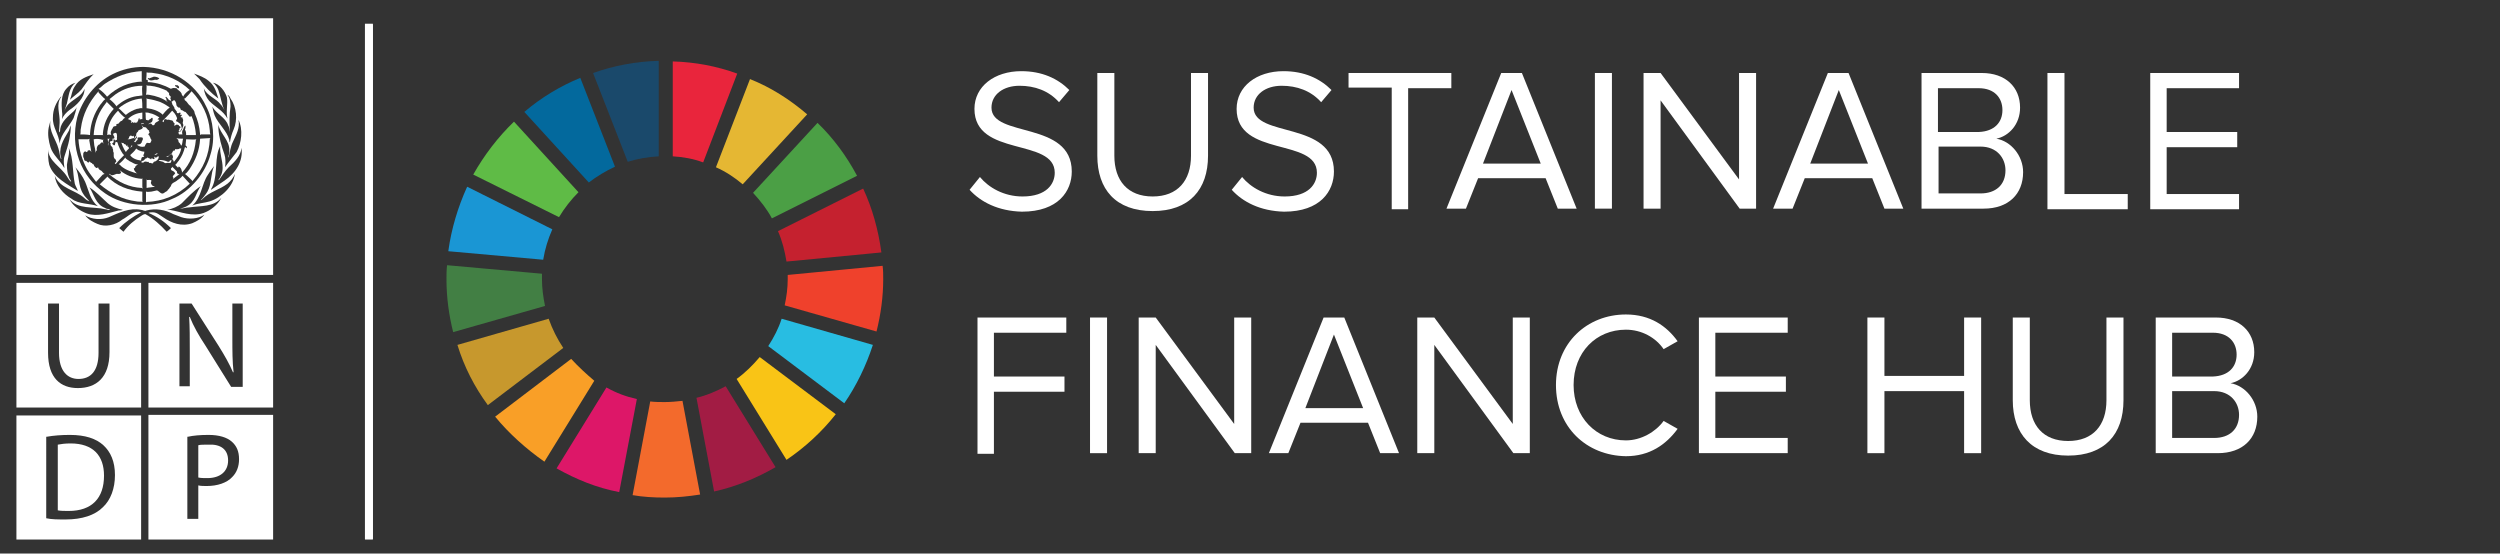<?xml version="1.0" encoding="utf-8"?>
<!-- Generator: Adobe Illustrator 25.0.0, SVG Export Plug-In . SVG Version: 6.00 Build 0)  -->
<svg version="1.1" id="Layer_1" xmlns="http://www.w3.org/2000/svg" xmlns:xlink="http://www.w3.org/1999/xlink" x="0px" y="0px"
	 viewBox="0 0 411 91" style="enable-background:new 0 0 411 91;" xml:space="preserve">
<rect x="0" y="0" width="411" height="91" fill="#333333" stroke="none"/>
<style type="text/css">
	.st0{fill:#FFFFFF;}
	.st1{fill:#E9253C;}
	.st2{fill:#E5B733;}
	.st3{fill:#4B9F45;}
	.st4{fill:#C5212F;}
	.st5{fill:#EF412C;}
	.st6{fill:#28BDE2;}
	.st7{fill:#F9C416;}
	.st8{fill:#A21C44;}
	.st9{fill:#F36A2C;}
	.st10{fill:#DD1768;}
	.st11{fill:#F99F27;}
	.st12{fill:#C7982D;}
	.st13{fill:#427F44;}
	.st14{fill:#1A96D4;}
	.st15{fill:#5FBB46;}
	.st16{fill:#03699D;}
	.st17{fill:#1A496B;}
</style>
<g>
	<g>
		<g>
			<path class="st0" d="M159.4,31.2l1.7-2.1c1.4,1.7,3.9,3.2,7,3.2c4,0,5.3-2.1,5.3-3.9c0-5.8-13.2-2.5-13.2-10.5
				c0-3.7,3.3-6.2,7.7-6.2c3.4,0,6,1.2,7.9,3.1l-1.7,2c-1.7-1.9-4-2.7-6.5-2.7c-2.6,0-4.6,1.4-4.6,3.6c0,5,13.2,2.1,13.2,10.5
				c0,3.2-2.2,6.6-8.2,6.6C164.1,34.7,161.2,33.2,159.4,31.2z"/>
		</g>
		<g>
			<path class="st0" d="M180.4,25.6V12h2.8v13.6c0,4.1,2.2,6.7,6.3,6.7s6.3-2.6,6.3-6.7V12h2.8v13.6c0,5.6-3.1,9.1-9.1,9.1
				C183.4,34.7,180.4,31.1,180.4,25.6z"/>
		</g>
		<g>
			<path class="st0" d="M202.5,31.2l1.7-2.1c1.4,1.7,3.9,3.2,7,3.2c4,0,5.3-2.1,5.3-3.9c0-5.8-13.2-2.5-13.2-10.5
				c0-3.7,3.3-6.2,7.7-6.2c3.4,0,6,1.2,7.9,3.1l-1.7,2c-1.7-1.9-4-2.7-6.5-2.7c-2.6,0-4.6,1.4-4.6,3.6c0,5,13.2,2.1,13.2,10.5
				c0,3.2-2.2,6.6-8.2,6.6C207.2,34.7,204.3,33.2,202.5,31.2z"/>
		</g>
		<g>
			<path class="st0" d="M228.8,34.3V14.4h-7.1V12h16.9v2.5h-7.1v19.9H228.8z"/>
		</g>
		<g>
			<path class="st0" d="M256.1,34.3l-2-5H243l-2,5h-3.2l9-22.3h3.4l9,22.3H256.1z M248.5,14.8l-4.7,12.1h9.5L248.5,14.8z"/>
		</g>
		<g>
			<path class="st0" d="M262.2,34.3V12h2.8v22.3H262.2z"/>
		</g>
		<g>
			<path class="st0" d="M286,34.3l-13-17.8v17.8h-2.8V12h2.8l12.9,17.5V12h2.8v22.3H286z"/>
		</g>
		<g>
			<path class="st0" d="M309.8,34.3l-2-5h-11.1l-2,5h-3.2l9-22.3h3.4l9,22.3H309.8z M302.3,14.8l-4.7,12.1h9.5L302.3,14.8z"/>
		</g>
		<g>
			<path class="st0" d="M315.9,34.3V12h9.9c3.9,0,6.3,2.3,6.3,5.7c0,2.8-1.9,4.7-3.9,5.1c2.4,0.4,4.4,2.8,4.4,5.5c0,3.6-2.4,6-6.5,6
				H315.9z M329.2,18.1c0-2-1.3-3.6-3.9-3.6h-6.7v7.2h6.7C327.9,21.6,329.2,20.1,329.2,18.1z M329.7,28c0-2-1.4-3.9-4.1-3.9h-6.9
				v7.7h6.9C328.1,31.8,329.7,30.4,329.7,28z"/>
		</g>
		<g>
			<path class="st0" d="M336.6,34.3V12h2.8v19.9h10.4v2.5H336.6z"/>
		</g>
		<g>
			<path class="st0" d="M353.5,34.3V12h14.6v2.5h-11.9v7.2h11.6v2.5h-11.6v7.7h11.9v2.5H353.5z"/>
		</g>
		<g>
			<path class="st0" d="M160.7,74.5V52.2h14.6v2.5h-11.9v7.2h11.6v2.5h-11.6v10.2H160.7z"/>
		</g>
		<g>
			<path class="st0" d="M179.2,74.5V52.2h2.8v22.3H179.2z"/>
		</g>
		<g>
			<path class="st0" d="M203,74.5l-13-17.8v17.8h-2.8V52.2h2.8l12.9,17.5V52.2h2.8v22.3H203z"/>
		</g>
		<g>
			<path class="st0" d="M226.9,74.5l-2-5h-11.1l-2,5h-3.2l9-22.3h3.4l9,22.3H226.9z M219.3,55l-4.7,12.1h9.5L219.3,55z"/>
		</g>
		<g>
			<path class="st0" d="M248.8,74.5l-13-17.8v17.8H233V52.2h2.8l12.9,17.5V52.2h2.8v22.3H248.8z"/>
		</g>
		<g>
			<path class="st0" d="M255.8,63.3c0-6.9,5.1-11.6,11.5-11.6c4,0,6.7,1.9,8.5,4.4l-2.3,1.3c-1.3-1.9-3.6-3.2-6.2-3.2
				c-4.9,0-8.6,3.7-8.6,9.1c0,5.3,3.7,9.1,8.6,9.1c2.5,0,4.9-1.4,6.2-3.2l2.3,1.3c-1.9,2.6-4.6,4.5-8.5,4.5
				C260.8,74.9,255.8,70.2,255.8,63.3z"/>
		</g>
		<g>
			<path class="st0" d="M279.3,74.5V52.2h14.6v2.5h-11.9v7.2h11.6v2.5h-11.6V72h11.9v2.5H279.3z"/>
		</g>
		<g>
			<path class="st0" d="M322.9,74.5V64.3h-13.1v10.2H307V52.2h2.8v9.6h13.1v-9.6h2.8v22.3H322.9z"/>
		</g>
		<g>
			<path class="st0" d="M330.9,65.8V52.2h2.8v13.6c0,4.1,2.2,6.7,6.3,6.7c4.1,0,6.3-2.6,6.3-6.7V52.2h2.8v13.6
				c0,5.6-3.1,9.1-9.1,9.1C334,74.9,330.9,71.3,330.9,65.8z"/>
		</g>
		<g>
			<path class="st0" d="M354.4,74.5V52.2h9.9c3.9,0,6.3,2.3,6.3,5.7c0,2.8-1.9,4.7-3.9,5.1c2.4,0.4,4.4,2.8,4.4,5.5
				c0,3.6-2.4,6-6.5,6H354.4z M367.7,58.3c0-2-1.3-3.6-3.9-3.6h-6.7v7.2h6.7C366.4,61.8,367.7,60.3,367.7,58.3z M368.1,68.2
				c0-2-1.4-3.9-4.1-3.9h-6.9V72h6.9C366.6,72,368.1,70.5,368.1,68.2z"/>
		</g>
	</g>
	<g>
		<rect x="60" y="4" class="st0" width="1.3" height="84.7"/>
	</g>
	<g>
		<g>
			<path class="st1" d="M110.6,25.7c1.7,0.1,3.4,0.4,5,1l5.6-14.6c-3.3-1.2-6.9-1.9-10.6-2V25.7z"/>
		</g>
		<g>
			<path class="st2" d="M117.7,27.5c1.6,0.7,3.1,1.7,4.4,2.8l10.6-11.5c-2.8-2.4-5.9-4.4-9.4-5.8L117.7,27.5z"/>
		</g>
		<g>
			<path class="st3" d="M126.9,35.9l14-7c-1.7-3.2-3.9-6.2-6.5-8.7l-10.6,11.5C125,33,126.1,34.4,126.9,35.9"/>
		</g>
		<g>
			<path class="st4" d="M141.9,31l-14,7c0.7,1.6,1.1,3.2,1.4,5l15.6-1.5C144.4,37.8,143.4,34.2,141.9,31"/>
		</g>
		<g>
			<path class="st5" d="M129.5,45.9c0,1.5-0.2,2.9-0.5,4.3l15.1,4.3c0.7-2.8,1.1-5.7,1.1-8.6c0-0.7,0-1.5-0.1-2.2l-15.6,1.5
				C129.5,45.4,129.5,45.6,129.5,45.9"/>
		</g>
		<g>
			<path class="st6" d="M128.5,52.4c-0.5,1.6-1.3,3.1-2.2,4.5l12.5,9.4c2-2.9,3.6-6.2,4.7-9.6L128.5,52.4z"/>
		</g>
		<g>
			<path class="st7" d="M124.9,58.7c-1.1,1.3-2.4,2.6-3.8,3.6l8.2,13.3c3.1-2.1,5.8-4.6,8.1-7.5L124.9,58.7z"/>
		</g>
		<g>
			<path class="st8" d="M127.5,76.8l-8.2-13.3c-1.5,0.8-3.1,1.5-4.8,1.9l2.9,15.4C121,80,124.4,78.6,127.5,76.8"/>
		</g>
		<g>
			<path class="st9" d="M112.2,65.9c-1,0.1-1.9,0.2-2.9,0.2c-0.8,0-1.6,0-2.4-0.1l-2.9,15.4c1.7,0.3,3.5,0.4,5.3,0.4
				c2,0,3.9-0.2,5.8-0.5L112.2,65.9z"/>
		</g>
		<g>
			<path class="st10" d="M104.7,65.6c-1.8-0.4-3.4-1-5-1.9L91.5,77c3.2,1.8,6.6,3.2,10.3,3.9L104.7,65.6z"/>
		</g>
		<g>
			<path class="st11" d="M93.9,59l-12.5,9.5c2.3,2.8,5.1,5.3,8.1,7.4l8.2-13.3C96.4,61.5,95.1,60.3,93.9,59"/>
		</g>
		<g>
			<path class="st12" d="M92.6,57.2c-1-1.5-1.8-3.1-2.4-4.8l-15,4.3c1.1,3.6,2.8,6.9,5,9.9L92.6,57.2z"/>
		</g>
		<g>
			<path class="st13" d="M89.1,45.9c0-0.3,0-0.6,0-0.9l-15.6-1.4c-0.1,0.8-0.1,1.6-0.1,2.3c0,3,0.4,5.9,1.1,8.7l15.1-4.3
				C89.3,48.8,89.1,47.4,89.1,45.9"/>
		</g>
		<g>
			<path class="st14" d="M89.3,42.7c0.3-1.8,0.8-3.4,1.5-5l-14-7c-1.5,3.3-2.6,6.9-3.1,10.6L89.3,42.7z"/>
		</g>
		<g>
			<path class="st15" d="M91.9,35.7c0.9-1.5,2-2.9,3.2-4.1L84.5,20c-2.6,2.5-4.9,5.5-6.7,8.7L91.9,35.7z"/>
		</g>
		<g>
			<path class="st16" d="M96.8,30c1.3-1,2.8-1.9,4.3-2.6l-5.7-14.6c-3.4,1.4-6.5,3.3-9.2,5.6L96.8,30z"/>
		</g>
		<g>
			<path class="st17" d="M103.2,26.6c1.6-0.5,3.3-0.8,5.1-0.9V10c-3.8,0.1-7.4,0.8-10.8,2L103.2,26.6z"/>
		</g>
	</g>
</g>
<g>
	<g>
		<g>
			<path class="st0" d="M28.3,18.2L28.3,18.2c-0.5,0.6-1.1,1.2-1.6,1.7c0,0.1,0.1,0.1,0.2,0.2c0-0.1,0.1-0.3,0.1-0.4
				c0.1-0.2,0.3-0.1,0.5,0c0.3-0.1,0.5,0.1,0.8,0.1c0.2,0.1,0.2,0.4,0.4,0.5c0.1,0.1,0,0.2-0.1,0.2c0.1,0.4,0.3-0.1,0.5,0
				c0.1,0,0.2,0,0.3,0.1c0,0.2,0.2,0.1,0.3,0.3c0,0.1-0.1,0.1-0.2,0.2c0.1,0.2-0.2,0.3-0.1,0.5c0.3,0.1,0.3-0.3,0.5-0.5
				c-0.1-0.3-0.1-0.6-0.3-0.8c-0.2,0-0.3-0.3-0.5-0.3c-0.4-0.1,0.1-0.4,0-0.6C28.9,18.8,28.6,18.5,28.3,18.2z"/>
			<path class="st0" d="M30.4,24.2c-0.2,0.8-0.5,1.5-1,2.2c-0.2,0.2-0.4,0.6-0.6,0.7l0.5,0.5c0,0,0-0.1,0-0.1c0-0.1,0-0.1,0.1-0.1
				c0.2,0,0.3,0.3,0.4,0.4c0,0.2,0.2,0.4,0.1,0.6c1.4-1.5,2.1-3.3,2.3-5.4l0.1-0.1c-0.5,0.1-1,0-1.6,0l-0.1,0c0,0.3-0.1,0.7-0.1,1
				l0.2,0.2c0.1,0.1,0,0.2,0,0.3C30.6,24.2,30.5,24.2,30.4,24.2z"/>
			<path class="st0" d="M28.5,29.4c0.3-0.3,0.7-0.5,1-0.8h0c-0.1,0-0.2,0-0.2,0c-0.2-0.1-0.2-0.2-0.2-0.4l-0.7-0.7l0-0.1
				c-0.1,0.1-0.2,0.2-0.3,0.3c0,0.1,0,0.2,0.1,0.3c0.2,0.1,0.5,0.2,0.6,0.5c-0.1,0.2-0.6,0.5-0.3,0.7c0.1,0.1-0.1,0.2-0.1,0.3
				L28.5,29.4z"/>
			<path class="st0" d="M24.4,26.6c0.1,0,0,0.2,0.2,0.2c0.2-0.1,0.4,0.2,0.6,0c0-0.3,0.3-0.2,0.4-0.3c0.3-0.2,0.5-0.4,0.5-0.7l0-0.1
				c-0.2,0-0.3,0.1-0.4,0.2c-0.2,0.1-0.2-0.2-0.4-0.1c0,0,0,0,0.1,0.1c0,0,0,0.1,0,0.2c-0.2,0.2-0.3-0.1-0.5-0.1v0.1
				c0,0,0,0.1-0.1,0.1c-0.1-0.2-0.3-0.1-0.5-0.3c-0.1,0-0.1,0-0.2,0.1c0,0.1-0.2,0-0.2,0.1c-0.1,0.1-0.2,0.2-0.3,0.3
				c-0.2,0-0.3,0.2-0.4,0.2c0,0,0,0.1,0.1,0.1c0.1,0,0.2,0.1,0.3,0C23.9,26.4,24.2,26.7,24.4,26.6z"/>
			<path class="st0" d="M23.4,31.5L23.4,31.5l-0.1,0c-2.2-0.2-4.1-0.9-5.7-2.5l0,0.1l-1.2,1.2c1.8,1.5,3.7,2.5,6,2.8
				c0.4,0.1,0.8,0,1.1,0.1l-0.1-0.1V31.5z"/>
			<path class="st0" d="M24.4,20.4c0.1,0.1,0.2-0.1,0.3-0.1c0.2,0,0.3,0.2,0.4,0.3c0.1,0,0.2,0,0.3-0.1c0.1-0.5,0.6-0.4,0.8-0.8
				l-0.1,0c0-0.1-0.2,0-0.2-0.1c0.1-0.1,0.2-0.2,0.3-0.3c-0.5-0.3-1-0.6-1.6-0.7c-0.2-0.1-0.5-0.1-0.7-0.1c0.1,0.3,0,0.8,0.1,1.2
				l0.4,0.1c0.1-0.2,0.4-0.2,0.5-0.4c0.1-0.1,0.2,0,0.2,0.1c0,0.2,0,0.3-0.1,0.5C25,20.1,24.6,20.2,24.4,20.4z"/>
			<path class="st0" d="M27.9,26.5c-0.1,0.1-0.2,0.1-0.3,0.1c-0.4-0.2-0.9-0.3-1.4-0.3c0,0-0.1,0.1-0.1,0.1c0.2,0.1,0.4,0.1,0.7,0.2
				c0.2,0.1,0.3,0.3,0.6,0.2c0.2-0.1,0.5,0.1,0.7-0.1c0-0.2,0.2-0.4,0.2-0.5l0.1,0c0.1,0.1,0.1,0.3,0.2,0.4c0.2-0.2,0.3-0.4,0.4-0.5
				c0.4-0.5,0.7-1.1,0.8-1.7c-0.2,0-0.3,0-0.4,0.1c-0.2,0-0.4,0.1-0.5,0c-0.1,0-0.1,0-0.1,0.1c-0.1,0.1-0.1,0.2-0.2,0.2
				c-0.1,0-0.1-0.2-0.1-0.2c0,0.1,0,0.1,0,0.2c-0.1,0.1-0.2,0.2-0.2,0.4c-0.1,0.1-0.3,0.1-0.4,0.2c0,0.3-0.3,0.2-0.5,0.3
				c0,0,0,0,0,0.1c0.1,0,0.2,0,0.2-0.1c0.2,0.1,0.2-0.2,0.3-0.3c0.1,0,0.2-0.1,0.4,0c0.1,0.2,0.2,0.4,0.1,0.6
				c-0.1,0.1-0.1,0.4-0.2,0.5C28.1,26.3,27.9,26.3,27.9,26.5z"/>
			<path class="st0" d="M25.5,25.5c0.1-0.1,0.4-0.1,0.4-0.3c-0.2,0-0.3,0.1-0.4,0.2C25.4,25.4,25.4,25.5,25.5,25.5z"/>
			<path class="st0" d="M24.1,30.9c0.4-0.1,0.9-0.1,1.4-0.2c-0.1,0-0.2-0.1-0.2-0.1c-0.3,0-0.4-0.3-0.5-0.5c0-0.2,0.1-0.3,0.1-0.4
				c-0.1-0.2-0.5-0.1-0.7-0.1c-0.1,0-0.1-0.1-0.2-0.1l0.1,0.1C24.1,30,24.1,30.5,24.1,30.9z"/>
			<path class="st0" d="M30,28.9c-0.2,0.3-0.5,0.5-0.8,0.7c-0.4,0.4-1,0.4-1.1,1c-0.2,0.2-0.3,0.5-0.5,0.6c-0.1,0.3-0.4,0.3-0.6,0.5
				c-0.5,0.4-0.8-0.3-1.2-0.4l-0.9,0.2c-0.3,0-0.6,0.1-0.9,0c0,0.6,0,1.2,0,1.8l0.1-0.1c2.7-0.1,5.1-1.1,7.1-3L30.1,29L30,28.9z"/>
			<path class="st0" d="M29,22.7l0.2,0.2c0.2,0.1,0.1,0.4,0.2,0.5c0.2,0.1,0.3,0.4,0.4,0.6c0-0.1,0-0.1,0.1-0.2
				c0.1-0.3,0.1-0.7,0.2-1C29.7,22.8,29.3,22.8,29,22.7z"/>
			<path class="st0" d="M25.8,16.6c-0.6-0.2-1.2-0.3-1.8-0.4l0.1,0.1l0,1.5l0.1,0c0.9,0.1,1.8,0.4,2.5,1l0,0.1
				c0.3-0.4,0.6-0.7,0.9-1l0.3-0.2l-0.1-0.1C27.2,17.2,26.6,16.8,25.8,16.6z"/>
			<path class="st0" d="M23.2,26.4c0-0.2,0-0.3,0.1-0.5c0.1-0.1,0.2-0.1,0.3-0.1c0.1,0,0.1-0.1,0.1-0.1c-0.2,0-0.1-0.2-0.1-0.3
				c0-0.1,0.1,0,0.1-0.1c-0.1-0.1,0.1-0.2,0-0.3c0,0,0-0.1,0.1-0.1c-0.3,0.1-0.7-0.1-1-0.2c-0.1-0.1-0.4-0.2-0.4-0.3
				c-0.2,0.4-0.7,0.8-1,1.1C21.7,26,22.4,26.3,23.2,26.4z"/>
			<path class="st0" d="M15.4,22.9l0.1,1c0.1,0.4,0.2,0.8,0.2,1.2c0.1-0.1,0-0.3,0.2-0.3c-0.1-0.1,0.1-0.2,0-0.3
				c0-0.3,0.1-0.5,0.3-0.7c0.3,0,0.3-0.4,0.6-0.4c0.1,0,0.2,0.2,0.3,0.3c-0.2-0.2-0.2-0.6-0.1-0.8l-0.1,0.1
				C16.3,22.8,15.8,22.8,15.4,22.9L15.4,22.9z"/>
			<path class="st0" d="M21.8,24l-0.2-0.1c0,0.1-0.1,0.3-0.2,0.4l0,0C21.6,24.2,21.7,24,21.8,24z"/>
			<path class="st0" d="M17.2,28.6c-0.2-0.1-0.4-0.4-0.5-0.5c-0.2-0.1-0.4-0.2-0.5-0.4c-0.1-0.1,0-0.2-0.1-0.2l-0.1,0.1
				c-0.2,0.1-0.3-0.1-0.4-0.2c-0.2-0.1-0.1-0.4-0.3-0.4c-0.1,0-0.1-0.1-0.2-0.2c-0.2,0-0.3-0.2-0.4-0.3c0,0.1,0,0.1-0.1,0.2
				c-0.2,0.1-0.3-0.2-0.5-0.3c0,0-0.1,0.1-0.1,0.1c-0.1-0.1-0.2-0.3-0.2-0.5c-0.2-0.2-0.1-0.5-0.1-0.8c0-0.1,0.1-0.1,0.1-0.2
				c0.1-0.1,0.2-0.1,0.3-0.1c0,0,0.1,0.1,0.1,0.1c0.1,0,0.2,0,0.2-0.2c0.1-0.1,0.2-0.1,0.4-0.1c0.1,0.1,0.1,0.2,0.3,0.3l-0.1-0.1
				c-0.1-0.6-0.2-1.1-0.3-1.7c0,0-0.1-0.1,0-0.1l0,0c0-0.1,0-0.2,0-0.3l-0.2,0.1l-1.6,0c0.1,1.8,0.6,3.4,1.4,4.9
				c0.4,0.7,1,1.4,1.5,2.1l1.1-1.2L17.2,28.6z"/>
			<path class="st0" d="M23.3,29.4c-1.4-0.1-2.6-0.6-3.6-1.4c0,0.1,0.2,0.2,0.2,0.4c-0.1,0.2-0.3,0.2-0.5,0.2
				c-0.3-0.1-0.6,0.2-0.9,0.2c-0.3,0.1-0.4-0.3-0.6-0.2c1.6,1.4,3.4,2.2,5.4,2.3l0.2,0.1l-0.1-0.2v-1.5L23.3,29.4z"/>
			<path class="st0" d="M19,15.5c-0.3,0.2-0.7,0.6-1,0.8c0.4,0.3,0.8,0.7,1.1,1.1l0,0.1c1-0.9,2.1-1.5,3.4-1.7
				c0.3,0,0.6-0.1,0.9-0.1c0-0.5-0.1-1.1,0-1.6C21.8,14.1,20.3,14.6,19,15.5z"/>
			<path class="st0" d="M20.6,23.7c-0.1,0-0.1,0-0.1,0c0,0-0.1,0-0.1,0c0-0.3-0.4-0.1-0.5-0.3c0.2,0.3,0.2,0.6,0.4,0.9
				c0.1,0.3,0.3,0.5,0.4,0.7c0.1-0.2,0.3-0.4,0.5-0.6c0-0.1,0-0.2-0.1-0.2c-0.1-0.1,0-0.3-0.1-0.4c-0.1,0.1,0.1,0.2,0,0.3
				c-0.1,0-0.1,0-0.1-0.1c-0.1,0-0.2-0.1-0.3-0.3C20.7,23.8,20.6,23.8,20.6,23.7z"/>
			<path class="st0" d="M17.7,21.4c-0.1,0.3,0,0.6-0.1,0.8c0.2-0.1,0.5-0.1,0.7,0c-0.1-0.1,0-0.2-0.1-0.3c0-0.1,0-0.3,0.1-0.4
				c0-0.2,0.2-0.3,0.3-0.6c0.1-0.2,0.3-0.1,0.5-0.2c0.1,0,0-0.1,0-0.2c0.1-0.2,0.3-0.1,0.4-0.2c0.1-0.1,0.2-0.3,0.4-0.4
				c0.3,0,0.3-0.5,0.7-0.5c-0.4-0.3-0.9-0.8-1.2-1.2C18.4,19.2,17.9,20.2,17.7,21.4z"/>
			<path class="st0" d="M17.6,16.7l-0.6,0.8c-1,1.4-1.5,3-1.6,4.7l1.5,0l0.1,0.1c-0.1,0,0-0.1-0.1-0.2c0.1-1.6,0.7-3,1.8-4.2
				c-0.4-0.4-0.8-0.8-1.2-1.2L17.6,16.7z"/>
			<path class="st0" d="M17.9,23.6c0-0.1-0.1-0.1-0.1-0.2c0.1-0.2,0-0.5,0.3-0.6c-0.2,0-0.4,0.1-0.5-0.1l0.1,0.1
				c0,0.4,0.2,0.7,0.1,1.1C17.7,23.9,17.7,23.7,17.9,23.6z"/>
			<path class="st0" d="M18.5,22.8l0,0.3c-0.1,0.2-0.3,0-0.4,0.2c-0.1,0.1,0,0.2,0.1,0.3c-0.2,0.4,0.4,0.5,0.3,0.8
				c0.2,0.2,0,0.5,0.2,0.7c0,0.4-0.1,0.9,0.3,1.1l0.1,0.3c0.1,0.2-0.3,0.2-0.2,0.4c0.1,0,0.1,0.1,0.1,0.1v0c0.4-0.5,0.9-1,1.4-1.5
				l-0.2-0.2c-0.4-0.6-0.7-1.2-0.9-1.9L19,23.3c0,0.2-0.1,0.3-0.1,0.5l-0.1,0.1c-0.1,0-0.2-0.1-0.3-0.2c0-0.1-0.1-0.2,0-0.2
				c0.1,0,0.1,0,0.1,0c0.1-0.1,0-0.2,0.1-0.2c0-0.1-0.1-0.3,0-0.4c0.1,0,0.2,0.1,0.2,0.2c0.1,0,0.2-0.1,0.3-0.1c0-0.1,0.1-0.2,0-0.3
				c0.1-0.2,0-0.5,0-0.7c-0.1-0.2-0.3-0.2-0.4-0.1c-0.5,0.1,0.1,0.5,0,0.8C18.7,22.9,18.6,22.7,18.5,22.8z"/>
			<path class="st0" d="M22.3,27.3c0.1-0.1,0.3-0.2,0.4-0.3c-0.5,0.1-0.9-0.3-1.4-0.5c-0.2-0.2-0.6-0.3-0.7-0.6
				c-0.3,0.4-0.7,0.8-1.1,1.1c0.2,0,0.3,0.2,0.4,0.3c0.8,0.7,1.9,1,2.9,1.3l-0.3-0.1c-0.2-0.2-0.5-0.5-0.5-0.8
				C22.3,27.6,22.2,27.4,22.3,27.3z"/>
			<path class="st0" d="M30.2,16.2c0.1,0,0.2,0.2,0.2,0.3c0.4,0.2,0.5,0.7,0.9,0.9c0.2,0.4,0.7,0.7,0.7,1.2c0.5,1.1,0.8,2.2,0.9,3.5
				l0,0.1c0.1,0,0.1,0,0.1-0.1l1.6,0c-0.1-0.2-0.1-0.4-0.1-0.6c-0.2-2.5-1.3-4.7-3-6.5c-0.3,0.4-0.7,0.8-1.1,1.2L30.2,16.2z"/>
			<path class="st0" d="M14.8,22.2l0-0.2c0.1-1.8,0.7-3.4,1.7-4.8c0.3-0.3,0.4-0.6,0.8-0.9c-0.4-0.3-0.7-0.7-1.1-1.1l0-0.2
				c-1.6,1.8-2.6,3.8-2.9,6.1c-0.1,0.3,0,0.7-0.1,1C13.6,22.1,14.2,22.1,14.8,22.2z"/>
			<path class="st0" d="M17.6,15.9L17.6,15.9c1.7-1.6,3.6-2.4,5.8-2.5l-0.1-0.1l0-1.4l0-0.2c-2.3,0.1-4.3,0.9-6.1,2.1
				c-0.3,0.2-0.6,0.6-1,0.8h0C16.8,15,17.3,15.5,17.6,15.9z"/>
			<path class="st0" d="M23.4,18.5c-0.9,0.1-1.7,0.4-2.4,1.1h0.1c0.1,0.1,0.4,0.1,0.5,0.3c0.1,0.1-0.1,0.1-0.1,0.2
				c0,0,0.1,0,0.1,0.1c0.1,0,0.1-0.1,0.1-0.1c0.1-0.1,0.2,0.1,0.3,0.1c0.1-0.1,0.2-0.1,0.3,0c0.1-0.1,0.3,0,0.3-0.2
				c0.2-0.2,0.1-0.5,0.3-0.6c0.1,0.1,0,0.1,0,0.2c0.2,0.1,0.4-0.1,0.5,0C23.4,19.3,23.4,18.9,23.4,18.5z"/>
			<path class="st0" d="M2.7,88.7h20.5V68.3H2.7V88.7z M7.7,71.8c1.1-0.2,2.4-0.3,3.8-0.3c2.5,0,4.3,0.6,5.5,1.7
				c1.2,1.1,1.9,2.7,1.9,4.9c0,2.2-0.7,4.1-2,5.3c-1.3,1.3-3.4,2-6.1,2c-1.3,0-2.3,0-3.2-0.2V71.8z"/>
			<path class="st0" d="M2.7,67h20.5V46.5H2.7V67z M7.9,49.9h1.8V58c0,3,1.4,4.3,3.2,4.3c2,0,3.3-1.3,3.3-4.3v-8.1h1.8v8
				c0,4.2-2.2,5.9-5.2,5.9c-2.8,0-4.9-1.6-4.9-5.8V49.9z"/>
			<path class="st0" d="M24.4,67h20.5V46.5H24.4V67z M29.5,49.9h2l4.4,6.9c1,1.6,1.8,3,2.4,4.4l0.1,0c-0.2-1.8-0.2-3.5-0.2-5.6v-5.7
				h1.7v13.7H38l-4.3-6.9c-1-1.5-1.9-3.1-2.5-4.6l-0.1,0c0.1,1.7,0.1,3.4,0.1,5.6v5.8h-1.7V49.9z"/>
			<path class="st0" d="M24.4,88.7h20.5V68.2H24.4V88.7z M30.9,71.8c0.9-0.2,2-0.3,3.4-0.3c1.7,0,3,0.4,3.8,1.1
				c0.8,0.7,1.2,1.6,1.2,2.9c0,1.2-0.4,2.2-1.1,2.9c-0.9,1-2.5,1.5-4.2,1.5c-0.5,0-1,0-1.4-0.1v5.5h-1.8V71.8z"/>
			<path class="st0" d="M2.7,3v42.2h42.2V3H2.7z M9.6,24.4c0.2,0.6,0.2,1.2,0.4,1.7c0,0,0,0,0.1,0c-0.6-1.6,0.3-3.1,1.1-4.4
				c0.2-0.3,0.3-0.7,0.4-1.1c0.1,0.7-0.1,1.6-0.2,2.3c-0.2,1-0.5,1.9-0.8,2.8c-0.2,0.6-0.1,1.3,0,1.9l-0.1-0.1
				c-0.6-1.1-1.8-2-2.2-3.3c-0.3-1-0.5-2.1-0.3-3.2c0.1-0.4,0.2-0.8,0.3-1.2C8,21.6,9.2,22.9,9.6,24.4z M9.8,20.2l-0.1,1.5
				c0,0,0,0.1,0.1,0c0.1-0.2,0.1-0.3,0.1-0.5c0.2-1.2,1.3-2.1,2.2-2.9c0.2-0.2,0.4-0.4,0.5-0.7c-0.1,0.6-0.3,1.2-0.5,1.8
				c-0.7,1.4-2.1,2.6-2.3,4.2c-0.1-1.5-1.2-2.7-1.1-4.3c0-1.3,0.5-2.4,1.3-3.4c0,0,0,0,0.1,0C9.1,17.1,9.9,18.7,9.8,20.2z
				 M37.4,19.5L37.4,19.5c-0.7-1.3-2-1.9-3-2.9c-0.5-0.6-0.8-1.3-0.9-2.1c0.5,1.3,2,1.6,2.8,2.7c0.3,0.3,0.4,0.6,0.6,0.9l0,0
				c-0.5-1-0.6-2.2-1-3.3c-0.2-0.5-0.5-0.9-0.9-1.2c1.1,0.2,2,1.4,2.3,2.4C37.5,17.1,37.1,18.3,37.4,19.5z M37.9,17.5
				c0-0.7-0.1-1.4-0.5-1.9c0.3,0.1,0.4,0.4,0.5,0.6c1,1.4,1.2,3.5,0.5,5.1c-0.3,0.7-0.5,1.4-0.6,2.1c-0.1-0.1-0.1-0.3-0.1-0.4
				c-0.4-1.5-1.8-2.6-2.4-4c-0.2-0.5-0.3-1-0.4-1.5c0.6,1.2,2.2,1.8,2.6,3.1c0.2,0.3,0.2,0.7,0.3,1.1c0,0,0,0,0,0
				C37.7,20.2,37.7,18.8,37.9,17.5z M39.2,19.7c0.8,1.6,0.5,3.8-0.3,5.3c-0.6,0.8-1.3,1.6-1.9,2.5c0.1-0.7,0.1-1.5-0.1-2.1
				c-0.5-1.4-0.9-2.8-1-4.3l0-0.6c0.3,1.5,1.9,2.6,1.8,4.3c0,0.4-0.1,0.8-0.2,1.1l0,0l0.1-0.1c0.2-0.8,0.3-1.7,0.7-2.5
				C38.8,22.2,39.5,21,39.2,19.7z M33.3,32.7c1.2-1.2,2.8-1.5,4.1-2.5c0.5-0.4,1-1,1.2-1.6c-0.2,2-2.2,3.9-4.1,4.5
				c-1,0.3-2,0.3-2.9,0.7c1.6-1.4,1.5-3.5,2.6-5.1c0.3-0.5,0.6-0.9,1-1.4c-0.6,1.3-0.4,3-1.1,4.2c-0.3,0.5-0.7,1-1.1,1.4
				C33.1,32.9,33.2,32.8,33.3,32.7z M28.1,37.5c-0.2,0.2-0.4,0.4-0.7,0.6c-1-1.1-2.2-2.2-3.5-2.9c-0.3,0-0.5,0.2-0.7,0.3
				c-1.1,0.7-2.1,1.5-2.9,2.6l-0.7-0.6c1.1-1.1,2.3-1.9,3.6-2.6c-1.3-0.4-2.1,0.7-3.1,1.2C19,37,17.3,37.4,16,36.8
				c-0.7-0.3-1.5-0.7-2-1.4c1.1,0.7,2.7,0.8,3.9,0.3c1.6-0.7,3.4-1.6,5.3-1.2c0.3,0,0.6,0.3,0.9,0.1c1.5-0.4,3.1-0.1,4.4,0.6
				l1.3,0.5c1.2,0.4,2.8,0.3,3.8-0.4c-0.5,0.7-1.3,1.1-2,1.4c-1.7,0.6-3.4,0-4.8-1c-0.5-0.3-1-0.8-1.7-0.8c-0.2,0-0.5,0-0.7,0.1
				C25.8,35.6,27,36.4,28.1,37.5z M13.7,31.9c-0.9-1.3-0.6-3.1-1.3-4.4c0.6,0.7,1.2,1.5,1.6,2.4c0.6,1.4,0.8,3,2.1,4
				c-1.4-0.5-3.1-0.3-4.3-1.2c-1.4-0.8-2.6-2.2-2.8-3.8c0.9,2.1,3.3,2.3,4.8,3.6c0.3,0.3,0.6,0.5,0.9,0.6l0,0
				C14.4,32.7,13.9,32.3,13.7,31.9z M17.3,34.4c0.3,0,0.5,0.2,0.8,0.1c-0.2-0.2-0.6-0.1-0.8-0.3c-1.6-0.6-1.8-2.2-2.6-3.4
				c1.1,0.7,2,1.7,3,2.6c0.7,0.6,1.6,0.9,2.5,1.1c-0.2,0.1-0.5,0.1-0.7,0.1c-1.6,0.4-3.5,1.1-5.2,0.5c-1.1-0.4-2.3-1.2-2.9-2.4
				C12.8,34.5,15.3,33.9,17.3,34.4z M33.5,35c-1.9,0.7-3.8-0.2-5.6-0.5l-0.4,0v0c0.9-0.2,1.7-0.5,2.4-1.1c1-1,1.9-2,3.1-2.8
				c-0.8,1.1-0.9,2.6-2.3,3.3c-0.3,0.2-0.8,0.3-1.1,0.4c0.5,0,1-0.2,1.5-0.2c1.9-0.3,4,0,5.3-1.6C35.8,33.7,34.6,34.6,33.5,35z
				 M35.8,15.9l0.1,0.3c-1.2-0.9-2.3-2-3.1-3.2l-0.9-0.9c0.8,0.3,1.7,0.6,2.4,1.2C35.2,14,35.5,14.9,35.8,15.9z M33.9,17.5
				c1.2,2.3,1.5,5.4,0.7,7.9c-0.8,3-3.3,6.1-6.3,7.3c-3.3,1.6-8,1.2-11-0.9c-4.1-2.8-5.8-7.7-4.6-12.5c0.8-2.9,3-5.7,5.8-7.1
				c1.6-0.8,3.3-1.2,5.1-1.2C28,11.1,32.1,13.6,33.9,17.5z M13.4,14.7c-0.6,0.7-1.3,1.1-1.9,1.7c0.3-0.7,0.3-1.5,0.8-2.2
				c0.7-1.2,1.9-1.6,3.1-2C14.6,12.9,14,13.9,13.4,14.7z M11,17c-0.1,0.4-0.3,0.8-0.4,1.2l0,0c0.2-0.5,0.5-1,0.9-1.3
				c0.8-0.7,2-1.2,2.4-2.3c0,1.5-1.3,2.7-2.5,3.5c-0.5,0.4-1,0.9-1.2,1.5c0-0.4,0.1-0.8,0-1.2c-0.1-1.3-0.2-2.8,0.7-3.8
				c0.4-0.5,0.9-0.8,1.5-1C11.3,14.5,11.3,15.9,11,17z M7.9,24.6c0.1,1.9,2.1,2.8,3.1,4.4c0.2,0.3,0.4,0.7,0.7,0.9
				c0-0.2-0.2-0.4-0.3-0.6c-0.3-0.7-0.4-1.4-0.4-2.2c0.1-1,0.5-1.8,0.3-2.8c0.8,1.8,0.6,4,1,5.9c0.1,0.4,0.4,0.8,0.5,1.2
				c-1.7-1.1-4-2.2-4.7-4.3C7.9,26.3,7.9,25.4,7.9,24.6z M36.9,29.7c-0.7,0.5-1.5,1-2.2,1.5v-0.1c1.1-1.8,0.6-4.4,1.2-6.4l0.3-0.7
				c-0.1,1.3,0.4,2.3,0.4,3.6c0,0.8-0.3,1.4-0.7,2H36c0.5-0.7,1-1.5,1.6-2.1c1-0.9,2-1.9,2.1-3.2C40,26.5,38.8,28.4,36.9,29.7z"/>
			<path class="st0" d="M17.1,78.2c0,3.7-2,5.8-5.8,5.8c-0.7,0-1.3,0-1.8-0.1V73.1c0.5-0.1,1.2-0.2,2.1-0.2
				C15.3,72.9,17.1,74.9,17.1,78.2z"/>
			<path class="st0" d="M37.5,75.7c0,1.8-1.3,2.9-3.4,2.9c-0.6,0-1.1,0-1.5-0.1v-5.3c0.3-0.1,0.9-0.1,1.7-0.1
				C36.3,73,37.5,73.9,37.5,75.7z"/>
			<path class="st0" d="M32.9,22.8L32.9,22.8L32.9,22.8c-0.1,2-0.8,3.6-1.8,5.1c-0.2,0.2-0.4,0.6-0.7,0.7c0.4,0.3,0.9,0.8,1.3,1.2
				l0-0.1c1.7-2,2.7-4.2,2.8-6.9l0.1-0.1l-0.1,0L32.9,22.8z"/>
			<path class="st0" d="M23.3,16.2c-1.4,0.1-2.7,0.7-3.8,1.6c0.4,0.3,0.8,0.8,1.2,1.1c0,0,0.1-0.1,0.1-0.1c0.5-0.4,1.1-0.7,1.7-0.9
				c0.3,0,0.6-0.2,0.9-0.1C23.4,17.3,23.4,16.7,23.3,16.2L23.3,16.2z"/>
			<path class="st0" d="M24,13.2c0-0.1,0-0.1,0.1-0.1c0.1,0,0.1,0,0.2,0.1c0,0.1,0,0.2,0,0.3c0.1,0,0.1,0,0.2,0
				c1.3,0.1,2.5,0.5,3.6,1.1v0c0.2-0.1,0.5-0.2,0.7-0.1c0.3-0.1,0.3,0.2,0.5,0.3c0.3,0.2,0.6,0.5,0.6,0.8c0.1,0.1,0.2,0.2,0.2,0.3
				c0.2-0.4,0.5-0.7,0.9-1l0.2-0.1c-1.7-1.6-3.7-2.5-6-2.8c-0.4-0.1-0.8,0-1.1-0.1C24.1,12.1,24.1,12.7,24,13.2z M29.1,14
				c0.1,0,0.2,0.1,0.3,0.2c0,0.1,0.1,0.2,0,0.3c-0.3,0.1-0.3-0.3-0.6-0.3c0,0,0-0.1,0-0.2C28.9,13.9,29,14.1,29.1,14z M24.3,12.9
				c0-0.1,0.2-0.1,0.2,0l0.8-0.3c0.3,0,0.7,0.1,0.9,0.3v0c-0.2,0.2-0.5,0.3-0.7,0.2C25.1,13.2,24.6,13.4,24.3,12.9
				C24.3,13,24.2,13,24.3,12.9z"/>
			<path class="st0" d="M24,15.6c0.2-0.1,0.4,0,0.6,0c1.1,0.2,2.1,0.5,3,1.2c-0.1-0.1-0.2-0.2-0.3-0.4c0,0,0,0,0.1,0
				c0-0.2-0.2-0.3-0.2-0.4c0,0,0.1-0.1,0.1-0.1c0.2,0.2,0.4,0.4,0.5,0.6c0.1-0.1,0.2,0,0.3,0.1c0.2,0.1,0.1,0.3,0.2,0.4
				c0,0.3,0.4,0.5,0.4,0.9c0,0.1,0.1,0,0.1,0.1l0.3,0.4c-0.1,0.1,0,0.2,0.1,0.2c0.2,0.1,0.2-0.1,0.4-0.1c0.2,0.1,0,0.3,0,0.4
				c0.1,0,0.2-0.1,0.3,0c0,0.1-0.1,0.2-0.2,0.3c0,0.1,0.1,0.1,0.2,0.1c0.1,0,0.2,0.1,0.1,0.2c0.3,0.3-0.1,0.6,0.1,0.9
				c0.1,0.2,0,0.4-0.1,0.6c0,0.2-0.2,0.4-0.3,0.6l-0.3,0.1c-0.2,0.2,0.1,0.3,0,0.4l0.6,0L30,22.1c-0.1-0.2-0.1-0.6,0.1-0.8
				c0.1-0.2,0.1-0.4,0.3-0.6c0,0,0.1-0.1,0.1,0c0,0.2,0,0.4-0.1,0.6c0.2,0.3,0.2,0.6,0.2,0.9c0.6,0,1.1,0,1.6,0L32.2,22
				c-0.1-1-0.3-2-0.7-2.9c-0.1,0-0.2,0.1-0.3,0.1c0,0-0.1-0.1-0.1-0.1c-0.2-0.2-0.4-0.5-0.6-0.7c-0.3,0-0.4-0.3-0.7-0.3
				c-0.2-0.1-0.1-0.5-0.4-0.4c-0.2-0.1-0.3-0.2-0.4-0.4c0-0.3-0.1-0.6-0.3-0.8c-0.2-0.1-0.3,0.2-0.5,0.2c-0.1-0.1-0.1-0.2-0.1-0.3
				c0-0.1-0.1-0.1-0.1-0.3c0.3-0.3-0.3-0.3-0.2-0.7c0-0.2-0.3-0.3-0.4-0.5c-0.9-0.4-1.7-0.7-2.7-0.8c-0.2,0-0.5,0-0.7-0.1l0.1,0.1
				C24.1,14.6,24.1,15.1,24,15.6z"/>
			<path class="st0" d="M23.5,21c-0.2,0.3-0.5,0.3-0.7,0.4c-0.1,0.1-0.1,0.3-0.2,0.3c-0.1,0.1-0.2,0.2-0.2,0.4
				c-0.1,0.2,0,0.4-0.1,0.6c-0.3,0.2-0.2-0.3-0.4-0.4l-0.1,0.1c-0.1,0-0.1,0-0.2-0.1c-0.1,0-0.1,0-0.2,0c-0.1,0.1-0.2,0.2-0.2,0.4
				c0,0.1-0.2,0.1-0.2,0.2c0.2,0,0.4,0,0.6-0.1c0.1,0,0.2-0.1,0.4-0.1c0,0,0.1,0.1,0.1,0.1h0c0.1-0.1,0.1-0.2,0.1-0.3
				c0-0.1,0.1-0.1,0.2-0.2c0.1,0,0,0.1,0,0.2c0.3,0.1-0.1,0.3-0.1,0.4c-0.1,0.1,0,0.3-0.2,0.3c0,0-0.1-0.1-0.1-0.1h0
				c0,0.1,0.1,0.2,0.2,0.3c0.2-0.1,0.2-0.3,0.4-0.4c0.1-0.1-0.1-0.3,0.1-0.4c0.3,0,0.6-0.1,0.8,0.1c0,0.1-0.1,0.1,0,0.2
				c-0.1,0.1-0.1,0.3-0.2,0.4c0,0.1,0,0.2-0.1,0.2c-0.1,0.3-0.5,0.2-0.7,0.3c0.4,0.3,0.8,0.4,1.2,0.3c0.2,0,0.1-0.3,0.3-0.4
				c0.1-0.4,0.4-0.1,0.7-0.2c0.1-0.2,0.2-0.3,0.2-0.5c-0.1-0.1-0.2-0.3-0.2-0.4c-0.1-0.1-0.1-0.4-0.3-0.4c0,0,0-0.1,0-0.1
				c0-0.1,0.1-0.2,0.2-0.3c-0.1-0.1-0.1-0.3-0.1-0.4c-0.2,0.1-0.2-0.2-0.4-0.3c0-0.1-0.2-0.2-0.3-0.2c-0.3,0.1-0.3-0.2-0.5-0.3
				c0-0.1-0.1-0.2,0-0.2c0.1-0.1,0.2,0,0.4,0l-0.1-0.1c-0.1-0.1-0.3,0-0.4,0C23.4,20.7,23.4,20.9,23.5,21z"/>
		</g>
	</g>
	<g>
		<g>
			<rect x="60" y="3.9" class="st0" width="1.3" height="84.7"/>
		</g>
	</g>
</g>
</svg>

